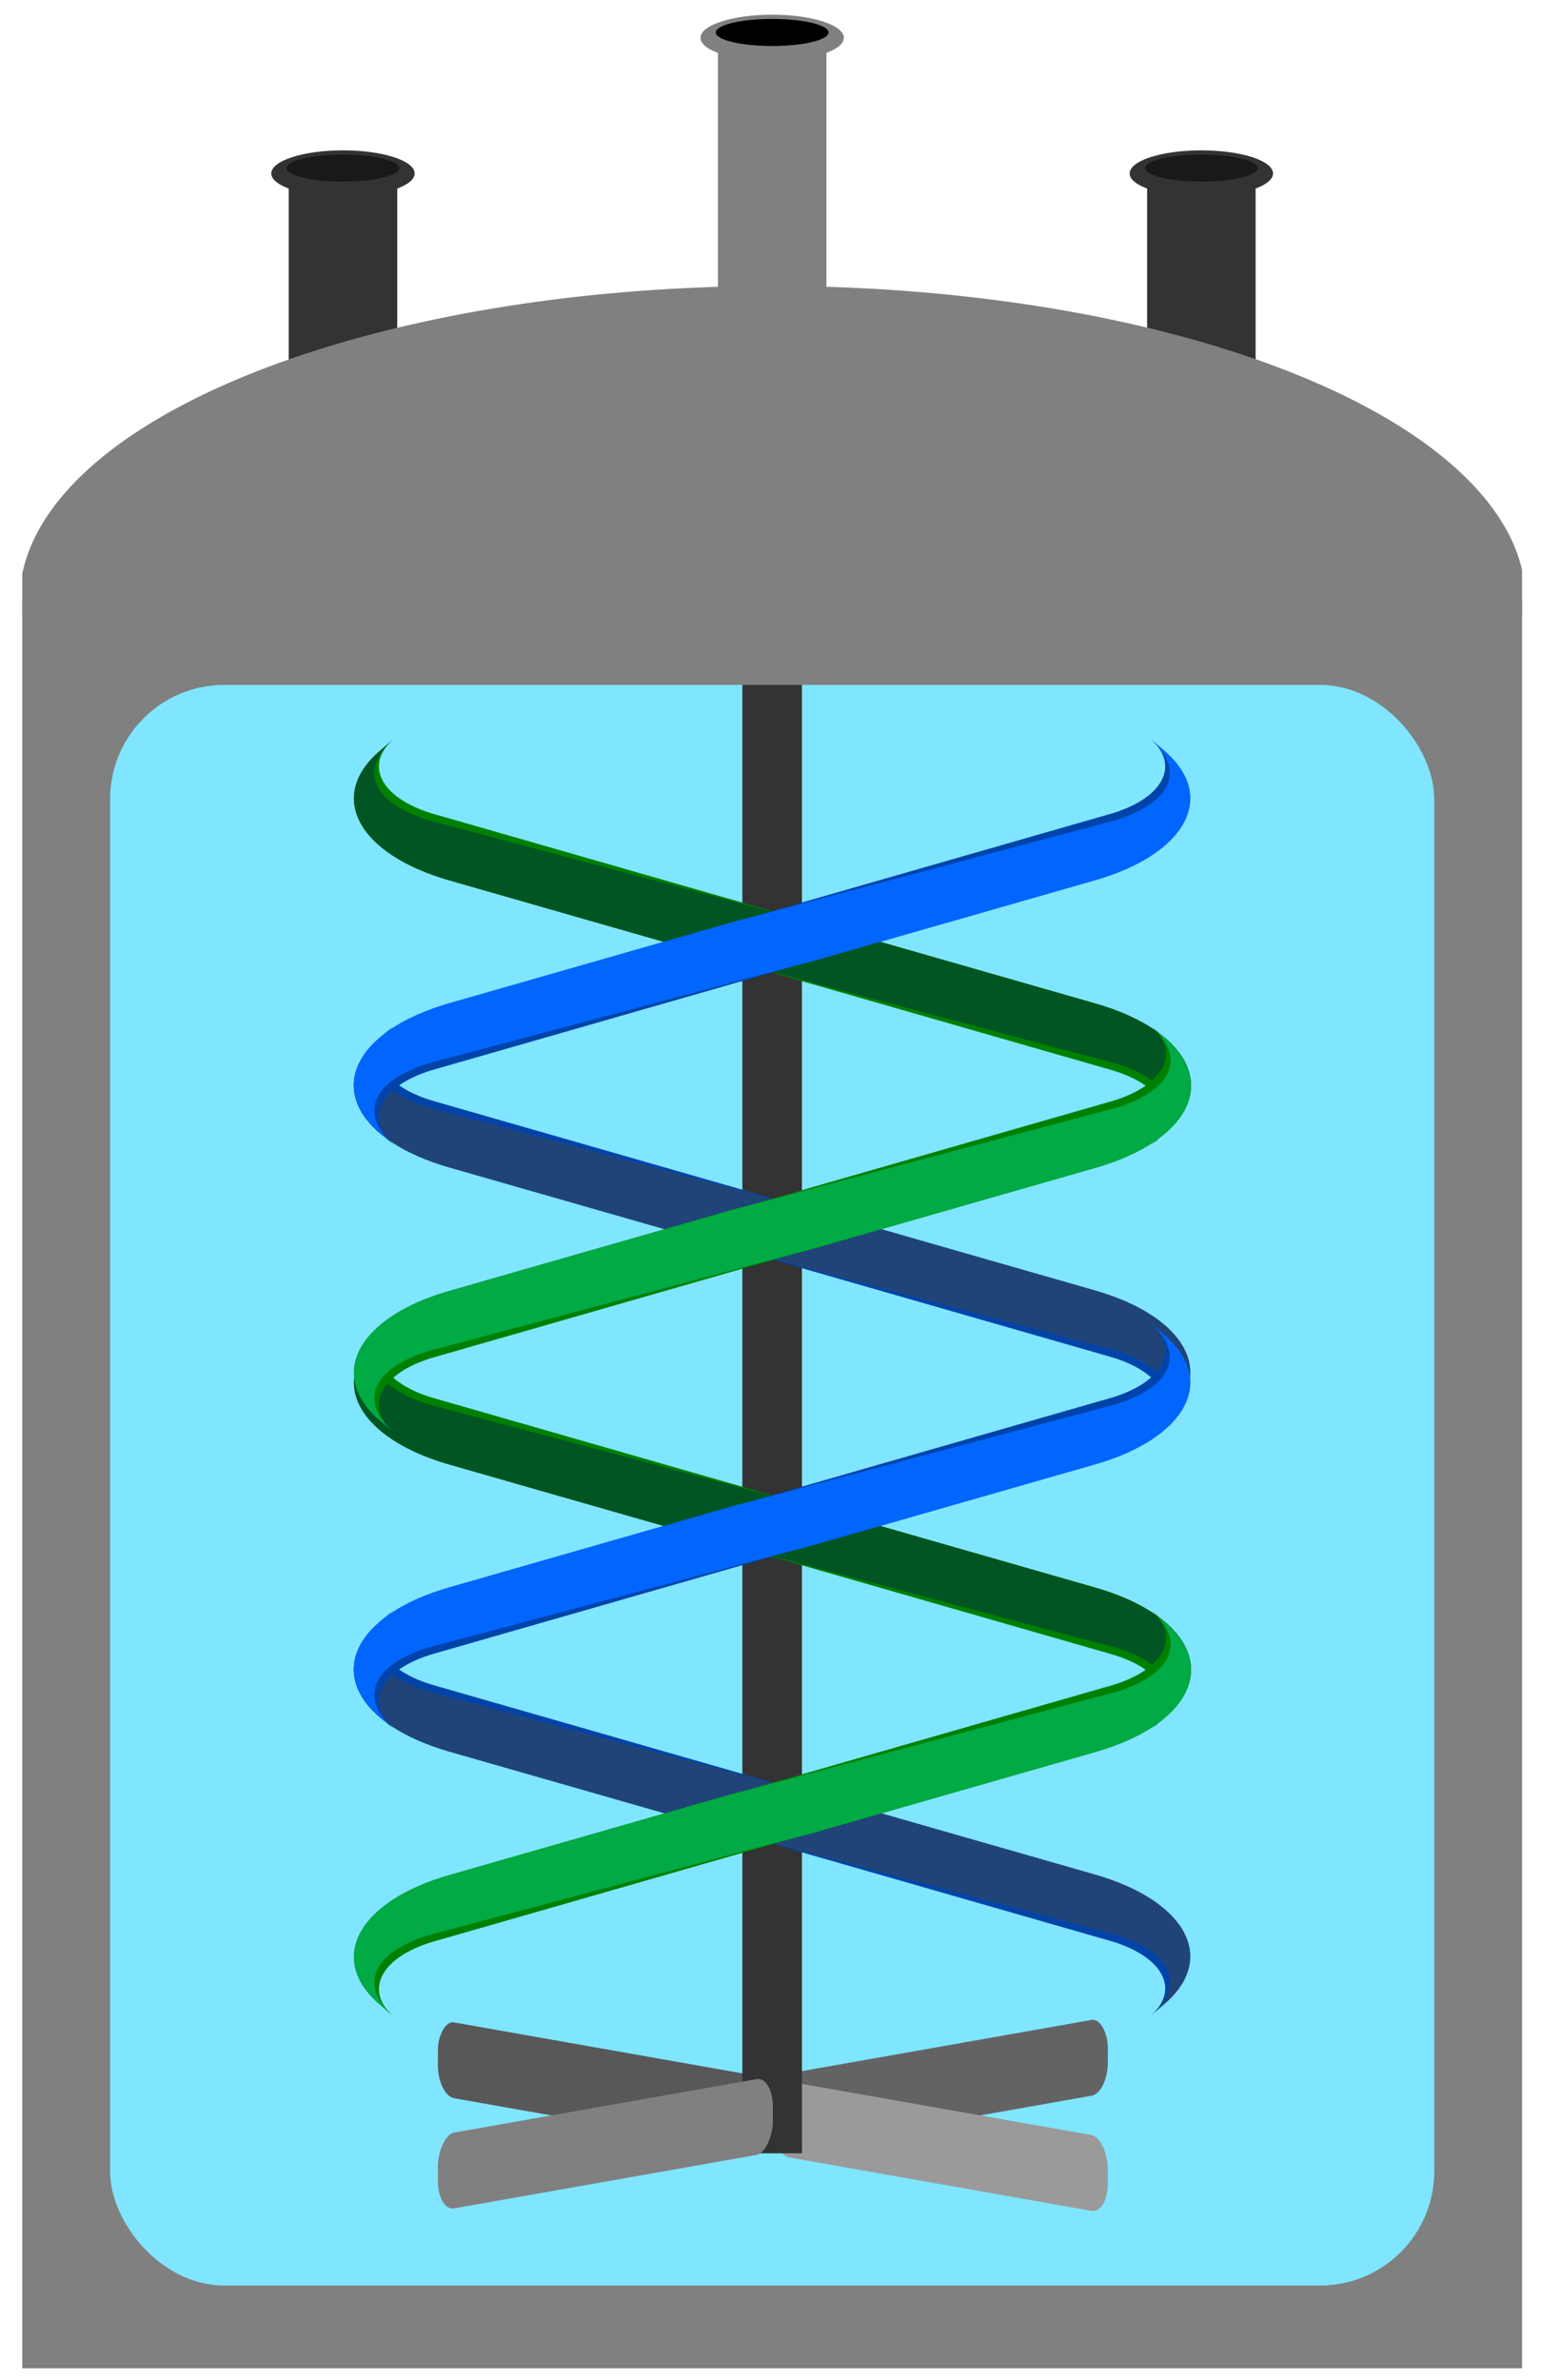 <?xml version="1.0" encoding="UTF-8" standalone="no"?>
<!-- Created with Inkscape (http://www.inkscape.org/) -->

<svg
   width="1.75in"
   height="2.7in"
   viewBox="0 0 44.45 68.58"
   version="1.1"
   id="svg1"
   sodipodi:docname="just_logo.svg"
   inkscape:export-filename="logo_small.png"
   inkscape:export-xdpi="96"
   inkscape:export-ydpi="96"
   inkscape:version="1.3.2 (091e20e, 2023-11-25)"
   xmlns:inkscape="http://www.inkscape.org/namespaces/inkscape"
   xmlns:sodipodi="http://sodipodi.sourceforge.net/DTD/sodipodi-0.dtd"
   xmlns="http://www.w3.org/2000/svg"
   xmlns:svg="http://www.w3.org/2000/svg">
  <sodipodi:namedview
     id="namedview1"
     pagecolor="#ffffff"
     bordercolor="#000000"
     borderopacity="0.25"
     inkscape:showpageshadow="2"
     inkscape:pageopacity="0.0"
     inkscape:pagecheckerboard="0"
     inkscape:deskcolor="#d1d1d1"
     inkscape:document-units="in"
     inkscape:zoom="0.8078386"
     inkscape:cx="53.228454"
     inkscape:cy="102.7433"
     inkscape:window-width="1312"
     inkscape:window-height="449"
     inkscape:window-x="0"
     inkscape:window-y="38"
     inkscape:window-maximized="0"
     inkscape:current-layer="layer1" />
  <defs
     id="defs1">
    <style
       type="text/css"
       id="style1">
         @import url('https://fonts.googleapis.com/css?family=Roboto:400,100,100italic,300,300italic,400italic,500,500italic,700,700italic,900,900italic');
      </style>
  </defs>
  <g
     id="layer1">
    <g
       id="g2192"
       transform="matrix(0.665,0,0,0.665,-41.372,-44.227)">
      <rect
         y="74.539"
         x="74.73"
         height="14.332"
         width="4.703"
         id="rect1149"
         style="fill:#333333;fill-opacity:1;stroke:none;stroke-width:2.65;stroke-miterlimit:4;stroke-dasharray:none" />
      <ellipse
         ry="1.001"
         rx="3.107"
         cy="74.022"
         cx="77.081"
         id="path1151"
         style="fill:#333333;fill-opacity:1;stroke:none;stroke-width:2.276;stroke-miterlimit:4;stroke-dasharray:none" />
      <rect
         style="fill:#333333;fill-opacity:1;stroke:none;stroke-width:2.65;stroke-miterlimit:4;stroke-dasharray:none"
         id="rect1149-8"
         width="4.703"
         height="14.332"
         x="111.938"
         y="74.539" />
      <ellipse
         style="fill:#333333;fill-opacity:1;stroke:none;stroke-width:2.276;stroke-miterlimit:4;stroke-dasharray:none"
         id="path1151-6"
         cx="114.289"
         cy="74.022"
         rx="3.107"
         ry="1.001" />
      <ellipse
         ry="0.586"
         rx="2.445"
         cy="73.79"
         cx="114.289"
         id="path1151-5-7"
         style="opacity:0.5;fill:#000000;stroke:none;stroke-width:1.544;stroke-miterlimit:4;stroke-dasharray:none" />
      <ellipse
         style="fill:#808080;fill-opacity:1;stroke:none;stroke-width:2.276;stroke-miterlimit:4;stroke-dasharray:none"
         id="path1151-1"
         cx="95.685"
         cy="68.145"
         rx="3.107"
         ry="1.001" />
      <rect
         style="fill:#808080;fill-opacity:1;stroke:none;stroke-width:2.65;stroke-miterlimit:4;stroke-dasharray:none"
         id="rect1149-2"
         width="4.703"
         height="14.332"
         x="93.334"
         y="68.663" />
      <ellipse
         style="opacity:0.5;fill:#000000;stroke:none;stroke-width:1.544;stroke-miterlimit:4;stroke-dasharray:none"
         id="path1151-5"
         cx="77.081"
         cy="73.79"
         rx="2.445"
         ry="0.586" />
      <g
         id="g1549">
        <rect
           style="opacity:1;fill:#808080;stroke:none;stroke-width:2.385;stroke-miterlimit:4;stroke-dasharray:none"
           id="rect1101"
           width="65.013"
           height="76.522"
           x="63.179"
           y="92.6" />
        <path
           id="rect1101-5"
           style="opacity:1;fill:#808080;stroke:none;stroke-width:2.385;stroke-miterlimit:4;stroke-dasharray:none"
           d="m 63.179,93.129 v -1.75 a 32.64,13.618 0 0 1 32.526,-12.48 32.64,13.618 0 0 1 32.487,12.304 v 1.926 z" />
      </g>
      <rect
         ry="4.95"
         style="fill:#80e5ff;stroke:none;stroke-width:2.134;stroke-miterlimit:4;stroke-dasharray:none"
         id="rect1101-6"
         width="57.399"
         height="69.355"
         x="66.986"
         y="96.183" />
      <g
         transform="translate(-55.717,-0.107)"
         id="g1517">
        <rect
           rx="0.712"
           ry="1.322"
           y="183.327"
           x="153.738"
           height="3.284"
           width="14.742"
           id="rect1358-7"
           style="opacity:1;fill:#636363;fill-opacity:1;stroke:none;stroke-width:2.67;stroke-miterlimit:4;stroke-dasharray:none"
           transform="matrix(0.985,-0.174,0,1,0,0)" />
        <rect
           transform="matrix(-0.985,-0.174,0,1,0,0)"
           style="opacity:1;fill:#585858;fill-opacity:1;stroke:none;stroke-width:2.67;stroke-miterlimit:4;stroke-dasharray:none"
           id="rect1358-7-8"
           width="14.742"
           height="3.284"
           x="-153.738"
           y="129.935"
           ry="1.322"
           rx="0.712" />
        <rect
           style="opacity:1;fill:#9a9a9a;fill-opacity:1;stroke:none;stroke-width:2.67;stroke-miterlimit:4;stroke-dasharray:none"
           id="rect1358"
           width="14.742"
           height="3.284"
           x="153.738"
           y="129.935"
           ry="1.322"
           rx="0.712"
           transform="matrix(0.985,0.174,0,1,0,0)" />
        <rect
           style="opacity:1;fill:#333333;fill-opacity:1;stroke:none;stroke-width:2.49;stroke-miterlimit:4;stroke-dasharray:none"
           id="rect1295"
           width="2.583"
           height="63.625"
           x="150.11"
           y="96.29" />
        <rect
           transform="matrix(-0.985,0.174,0,1,0,0)"
           rx="0.712"
           ry="1.322"
           y="183.327"
           x="-153.738"
           height="3.284"
           width="14.742"
           id="rect1358-1"
           style="opacity:1;fill:#808080;fill-opacity:1;stroke:none;stroke-width:2.67;stroke-miterlimit:4;stroke-dasharray:none" />
      </g>
      <ellipse
         ry="0.586"
         rx="2.445"
         cy="67.914"
         cx="95.685"
         id="path1151-5-2"
         style="fill:#000000;fill-opacity:1;stroke:none;stroke-width:1.544;stroke-miterlimit:4;stroke-dasharray:none" />
      <g
         transform="matrix(0.814,0,0,0.404,6.606,88.886)"
         id="g3045">
        <path
           id="path2927"
           style="fill:#008000;stroke-width:0.759"
           d="m 89.286,23.848 c -1.598,2.768 -0.709,6.306 2.008,7.989 l 19.58,11.327 c 0.25,0.119 0.498,0.248 0.742,0.389 l 15.03,8.677 c 4.876,2.815 6.535,9.006 3.72,13.882 l -0.753,1.304 c 1.598,-2.768 0.709,-6.306 -2.008,-7.989 L 108.024,48.101 c -0.25,-0.119 -0.498,-0.248 -0.742,-0.389 l -15.03,-8.677 c -4.876,-2.815 -6.535,-9.006 -3.72,-13.882 z" />
        <path
           id="path2935"
           style="fill:#005522;stroke:none;stroke-width:0.759;stroke-opacity:1"
           d="m 89.286,23.848 c -1.598,2.768 -1.588,6.434 1.742,8.674 l 19.846,10.642 c 0.25,0.119 0.498,0.248 0.742,0.389 l 15.03,8.677 c 4.876,2.815 6.535,9.006 3.72,13.882 l -0.753,1.304 c 1.598,-2.768 1.588,-6.434 -1.742,-8.674 L 108.024,48.101 c -0.25,-0.119 -0.498,-0.248 -0.742,-0.389 l -15.03,-8.677 c -4.876,-2.815 -6.535,-9.006 -3.72,-13.882 z" />
        <path
           d="m 89.286,86.498 c -1.598,2.768 -0.709,6.306 2.008,7.989 l 19.58,11.327 c 0.25,0.119 0.498,0.248 0.742,0.389 l 15.03,8.677 c 4.876,2.815 6.535,9.006 3.72,13.882 l -0.753,1.304 c 1.598,-2.768 0.709,-6.306 -2.008,-7.989 L 108.024,110.751 c -0.25,-0.119 -0.498,-0.248 -0.742,-0.389 l -15.03,-8.677 c -4.876,-2.815 -6.535,-9.006 -3.72,-13.882 z"
           style="fill:#008000;fill-opacity:1;stroke-width:0.759"
           id="path2937" />
        <path
           d="m 89.286,86.498 c -1.598,2.768 -1.588,6.434 1.742,8.674 l 19.846,10.642 c 0.25,0.119 0.498,0.248 0.742,0.389 l 15.03,8.677 c 4.876,2.815 6.535,9.006 3.72,13.882 l -0.753,1.304 c 1.598,-2.768 1.588,-6.434 -1.742,-8.674 L 108.024,110.751 c -0.25,-0.119 -0.498,-0.248 -0.742,-0.389 l -15.03,-8.677 c -4.876,-2.815 -6.535,-9.006 -3.72,-13.882 z"
           style="fill:#005522;stroke:none;stroke-width:0.759;stroke-opacity:1"
           id="path2925" />
        <g
           transform="matrix(0.286,0,0,0.286,82.13,19.769)"
           id="g2894">
          <path
             d="m 165.884,274.152 c 5.584,-9.672 2.477,-22.03 -7.016,-27.912 L 90.464,206.666 c -0.874,-0.415 -1.74,-0.866 -2.593,-1.358 l -52.508,-30.315 c -17.034,-9.835 -22.83,-31.465 -12.995,-48.5 l 2.631,-4.557 c -5.584,9.672 -2.477,22.03 7.016,27.912 l 68.405,39.574 c 0.874,0.415 1.74,0.866 2.593,1.358 l 52.508,30.315 c 17.034,9.835 22.83,31.465 12.995,48.5 z"
             style="opacity:1;fill:#0044aa;fill-opacity:1;stroke-width:2.65"
             id="path2886" />
          <path
             d="m 165.884,274.152 c 5.584,-9.672 5.55,-22.477 -6.085,-30.305 L 90.464,206.666 c -0.874,-0.415 -1.74,-0.866 -2.593,-1.358 l -52.508,-30.315 c -17.034,-9.835 -22.83,-31.465 -12.995,-48.5 l 2.631,-4.557 c -5.584,9.672 -5.55,22.477 6.085,30.305 l 69.335,37.181 c 0.874,0.415 1.74,0.866 2.593,1.358 l 52.508,30.315 c 17.034,9.835 22.83,31.465 12.995,48.5 z"
             style="opacity:1;fill:#214478;stroke:none;stroke-width:2.65;stroke-opacity:1"
             id="path2888" />
          <path
             id="rect2835"
             style="opacity:1;fill:#0044aa;stroke-width:2.65"
             d="m 165.884,14.253 c 5.584,9.672 2.477,22.03 -7.016,27.912 L 90.464,81.739 c -0.874,0.415 -1.74,0.866 -2.593,1.358 L 35.363,113.413 c -17.034,9.835 -22.83,31.465 -12.995,48.5 l 2.631,4.557 c -5.584,-9.672 -2.477,-22.03 7.016,-27.912 L 100.42,98.983 c 0.874,-0.415 1.74,-0.866 2.593,-1.358 L 155.52,67.309 C 172.554,57.475 178.35,35.844 168.515,18.81 Z" />
          <path
             id="path2874"
             style="opacity:1;fill:#0066ff;stroke-width:2.65"
             d="m 165.884,14.253 c 5.584,9.672 5.55,22.477 -6.085,30.305 L 90.464,81.739 c -0.874,0.415 -1.74,0.866 -2.593,1.358 L 35.363,113.413 c -17.034,9.835 -22.83,31.465 -12.995,48.5 l 2.631,4.557 c -5.584,-9.672 -5.55,-22.477 6.085,-30.305 L 100.42,98.983 c 0.874,-0.415 1.74,-0.866 2.593,-1.358 l 52.508,-30.315 c 17.034,-9.835 22.83,-31.465 12.995,-48.5 z" />
        </g>
        <g
           id="g2894-4"
           transform="matrix(0.286,0,0,0.286,82.13,82.418)">
          <path
             id="path2886-7"
             style="opacity:1;fill:#0044aa;fill-opacity:1;stroke-width:2.65"
             d="m 165.884,274.152 c 5.584,-9.672 2.477,-22.03 -7.016,-27.912 L 90.464,206.666 c -0.874,-0.415 -1.74,-0.866 -2.593,-1.358 l -52.508,-30.315 c -17.034,-9.835 -22.83,-31.465 -12.995,-48.5 l 2.631,-4.557 c -5.584,9.672 -2.477,22.03 7.016,27.912 l 68.405,39.574 c 0.874,0.415 1.74,0.866 2.593,1.358 l 52.508,30.315 c 17.034,9.835 22.83,31.465 12.995,48.5 z" />
          <path
             id="path2888-6"
             style="opacity:1;fill:#214478;stroke:none;stroke-width:2.65;stroke-opacity:1"
             d="m 165.884,274.152 c 5.584,-9.672 5.55,-22.477 -6.085,-30.305 L 90.464,206.666 c -0.874,-0.415 -1.74,-0.866 -2.593,-1.358 l -52.508,-30.315 c -17.034,-9.835 -22.83,-31.465 -12.995,-48.5 l 2.631,-4.557 c -5.584,9.672 -5.55,22.477 6.085,30.305 l 69.335,37.181 c 0.874,0.415 1.74,0.866 2.593,1.358 l 52.508,30.315 c 17.034,9.835 22.83,31.465 12.995,48.5 z" />
          <path
             d="m 165.884,14.253 c 5.584,9.672 2.477,22.03 -7.016,27.912 L 90.464,81.739 c -0.874,0.415 -1.74,0.866 -2.593,1.358 L 35.363,113.413 c -17.034,9.835 -22.83,31.465 -12.995,48.5 l 2.631,4.557 c -5.584,-9.672 -2.477,-22.03 7.016,-27.912 L 100.42,98.983 c 0.874,-0.415 1.74,-0.866 2.593,-1.358 L 155.52,67.309 C 172.554,57.475 178.35,35.844 168.515,18.81 Z"
             style="opacity:1;fill:#0044aa;stroke-width:2.65"
             id="rect2835-5" />
          <path
             d="m 165.884,14.253 c 5.584,9.672 5.55,22.477 -6.085,30.305 L 90.464,81.739 c -0.874,0.415 -1.74,0.866 -2.593,1.358 L 35.363,113.413 c -17.034,9.835 -22.83,31.465 -12.995,48.5 l 2.631,4.557 c -5.584,-9.672 -5.55,-22.477 6.085,-30.305 L 100.42,98.983 c 0.874,-0.415 1.74,-0.866 2.593,-1.358 l 52.508,-30.315 c 17.034,-9.835 22.83,-31.465 12.995,-48.5 z"
             style="opacity:1;fill:#0066ff;stroke-width:2.65"
             id="path2874-6" />
        </g>
        <path
           d="m 89.286,98.24 c -1.598,-2.768 -0.709,-6.306 2.008,-7.989 L 110.874,78.923 c 0.25,-0.119 0.498,-0.248 0.742,-0.389 l 15.03,-8.677 c 4.876,-2.815 6.535,-9.006 3.72,-13.882 l -0.753,-1.304 c 1.598,2.768 0.709,6.306 -2.008,7.989 L 108.024,73.987 c -0.25,0.119 -0.498,0.248 -0.742,0.389 l -15.03,8.677 c -4.876,2.815 -6.535,9.006 -3.72,13.882 z"
           style="fill:#008000;fill-opacity:1;stroke-width:0.759"
           id="path2923" />
        <path
           id="path2933"
           style="fill:#008000;fill-opacity:1;stroke-width:0.759"
           d="m 89.286,160.89 c -1.598,-2.768 -0.709,-6.306 2.008,-7.989 l 19.58,-11.327 c 0.25,-0.119 0.498,-0.248 0.742,-0.389 l 15.03,-8.677 c 4.876,-2.815 6.535,-9.006 3.72,-13.882 l -0.753,-1.304 c 1.598,2.768 0.709,6.306 -2.008,7.989 l -19.58,11.327 c -0.25,0.119 -0.498,0.248 -0.742,0.389 l -15.03,8.677 c -4.876,2.815 -6.535,9.006 -3.72,13.882 z" />
        <path
           id="path2929"
           style="fill:#00aa44;stroke-width:0.759"
           d="m 89.286,160.89 c -1.598,-2.768 -1.588,-6.434 1.742,-8.674 L 110.874,141.573 c 0.25,-0.119 0.498,-0.248 0.742,-0.389 l 15.03,-8.677 c 4.876,-2.815 6.535,-9.006 3.72,-13.882 l -0.753,-1.304 c 1.598,2.768 1.588,6.434 -1.742,8.674 L 108.024,136.637 c -0.25,0.119 -0.498,0.248 -0.742,0.389 l -15.03,8.677 c -4.876,2.815 -6.535,9.006 -3.72,13.882 z" />
        <path
           d="m 89.286,98.24 c -1.598,-2.768 -1.588,-6.434 1.742,-8.674 L 110.874,78.923 c 0.25,-0.119 0.498,-0.248 0.742,-0.389 l 15.03,-8.677 c 4.876,-2.815 6.535,-9.006 3.72,-13.882 l -0.753,-1.304 c 1.598,2.768 1.588,6.434 -1.742,8.674 L 108.024,73.987 c -0.25,0.119 -0.498,0.248 -0.742,0.389 l -15.03,8.677 c -4.876,2.815 -6.535,9.006 -3.72,13.882 z"
           style="fill:#00aa44;stroke-width:0.759"
           id="path2939" />
      </g>
    </g>
  </g>
</svg>
